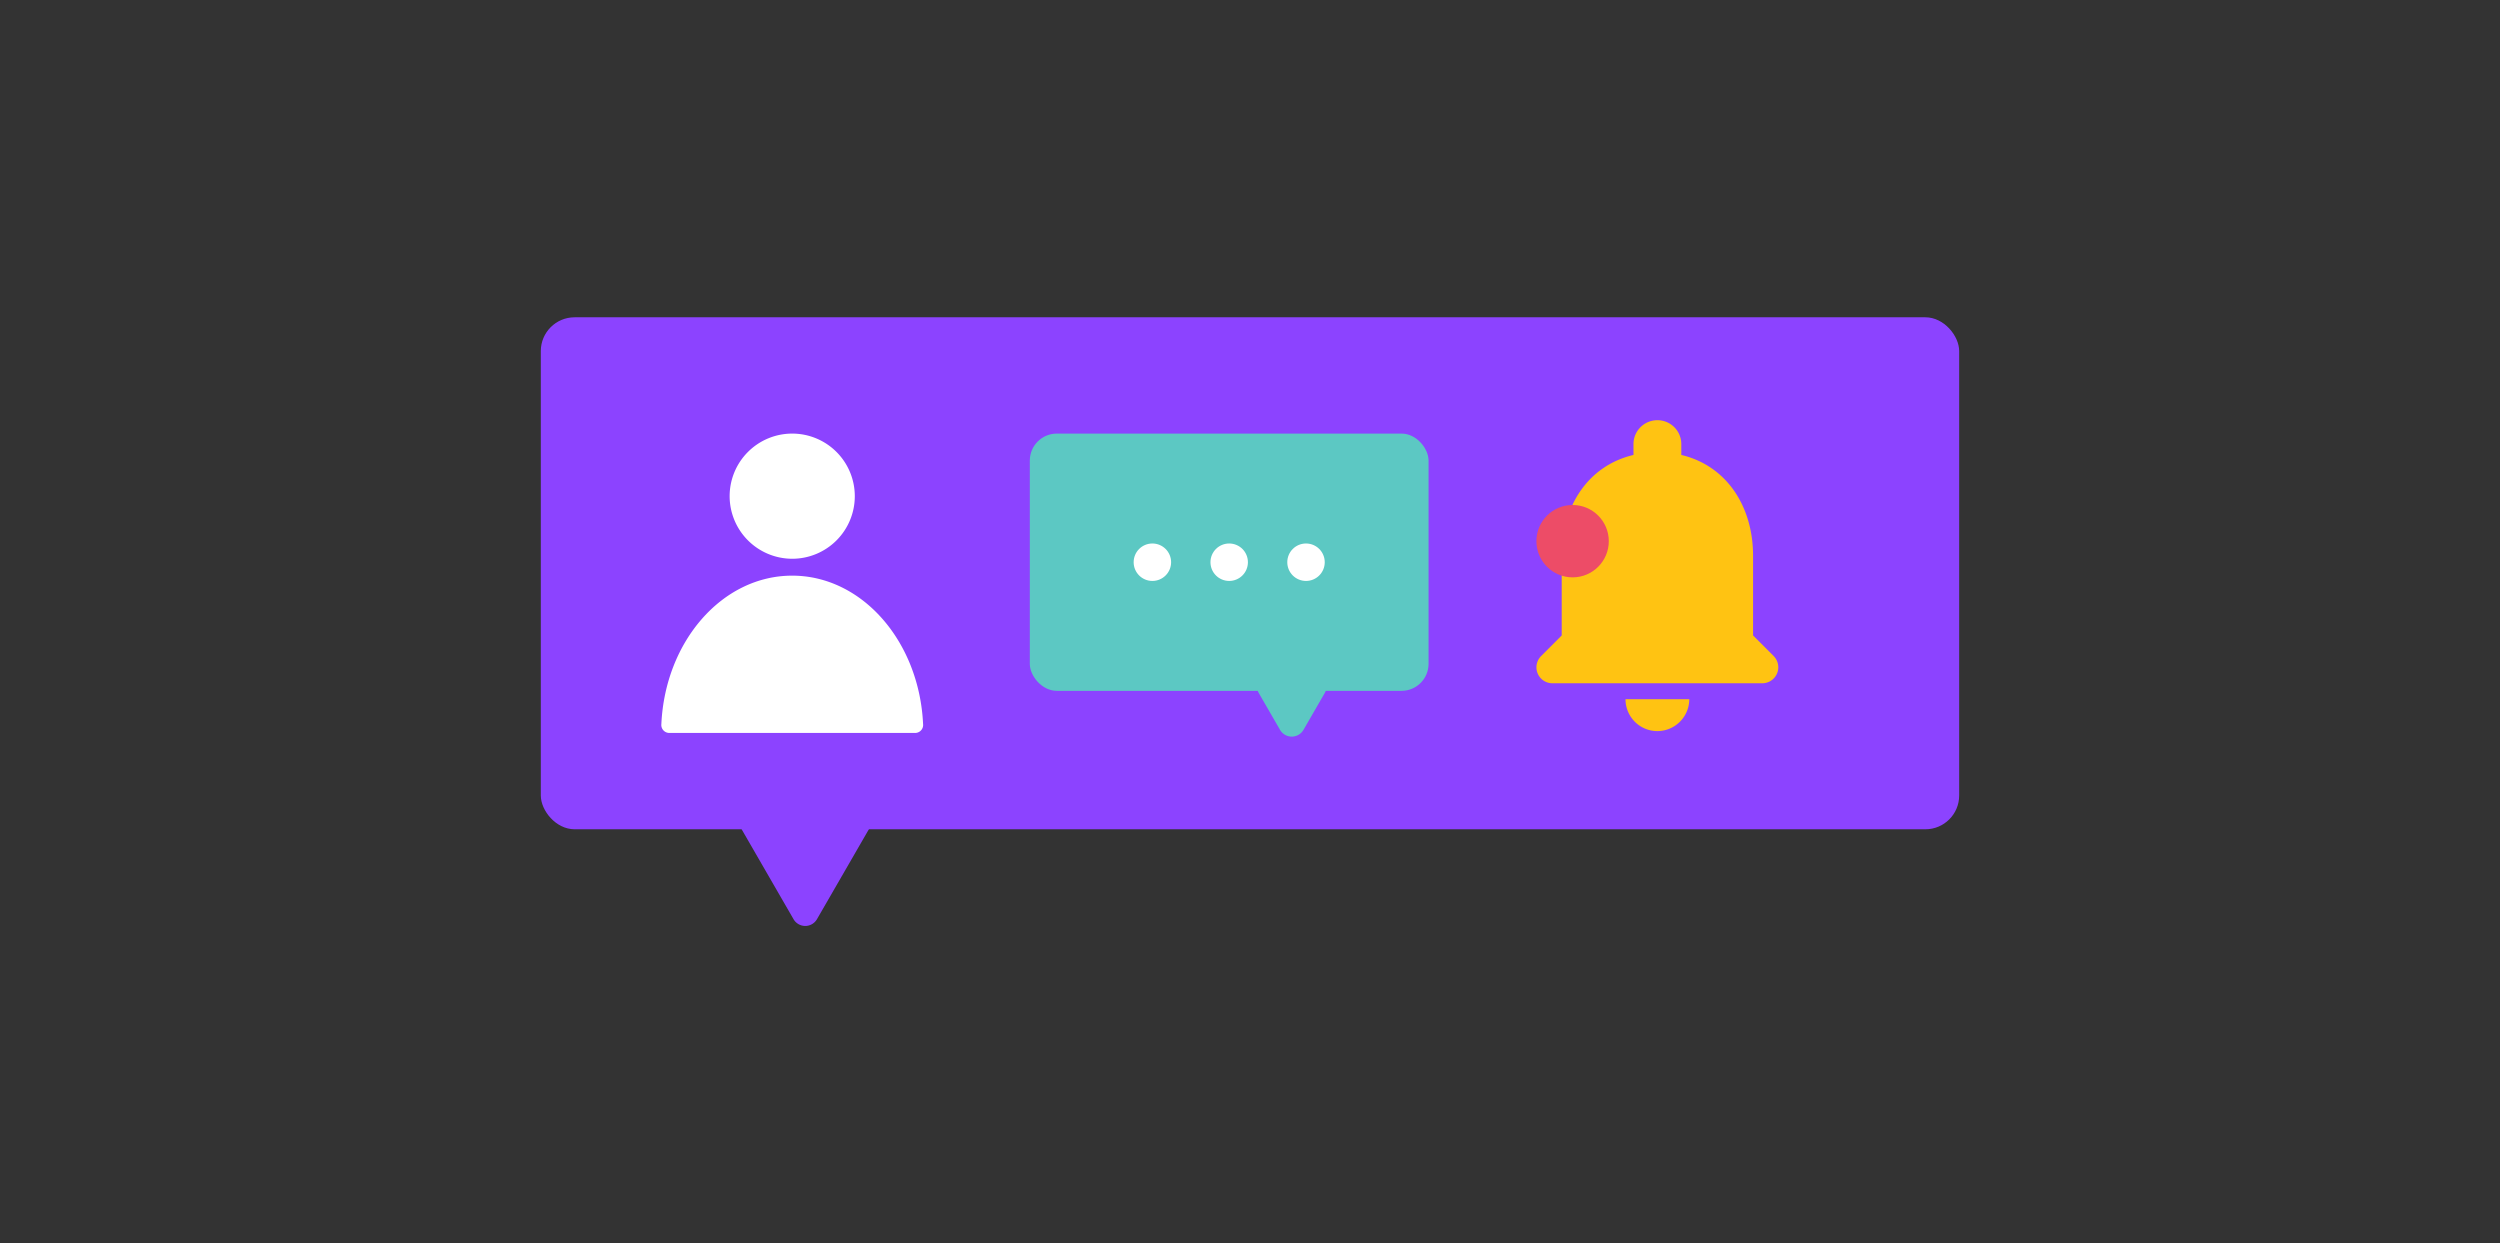 <svg data-tags="dashboard thumbnails,engagement" xmlns="http://www.w3.org/2000/svg" viewBox="0 0 185 92"><rect x="0" y="0" width="185" height="92" fill="#333333" stroke="none"/><rect x="40.02" y="23.48" width="104.959" height="37.886" rx="2.5" fill="#8c43ff"/><path d="m60.456 68.019 4.258-7.375a1.001 1.001 0 0 0-.867-1.502H55.33a1.001 1.001 0 0 0-.867 1.502l4.258 7.375a1.001 1.001 0 0 0 1.735 0Z" fill="#8c43ff"/><path d="M122.647 54.102a2.367 2.367 0 0 0 2.36-2.36h-4.72a2.36 2.36 0 0 0 2.36 2.36Zm7.08-7.08v-5.9c0-3.621-1.936-6.654-5.31-7.456v-.802a1.77 1.77 0 0 0-3.54 0v.802c-3.386.802-5.31 3.823-5.31 7.457v5.9l-1.521 1.521a1.18 1.18 0 0 0 .825 2.018h15.54a1.183 1.183 0 0 0 .837-2.018Z" fill="#ffc312"/><path d="M58.624 41.348a4.631 4.631 0 1 0-4.631-4.632 4.635 4.635 0 0 0 4.631 4.632ZM67.777 54.235H49.471a.591.591 0 0 1-.53-.656c.282-6.122 4.508-10.981 9.679-10.981s9.404 4.86 9.688 10.98a.591.591 0 0 1-.53.657Z" fill="#fff"/><circle cx="116.373" cy="40.047" r="2.678" fill="#ed4c67"/><path d="m94.723 54.01-1.573-2.724a1.001 1.001 0 0 1 .868-1.502h3.145a1.001 1.001 0 0 1 .867 1.502l-1.573 2.723a1.001 1.001 0 0 1-1.734 0Z" fill="#5cc8c3"/><rect x="76.206" y="32.085" width="29.508" height="19.037" rx="2" fill="#5cc8c3"/><circle cx="96.645" cy="41.604" r="1.386" fill="#fff"/><circle cx="90.96" cy="41.604" r="1.386" fill="#fff"/><circle cx="85.276" cy="41.604" r="1.386" fill="#fff"/></svg>